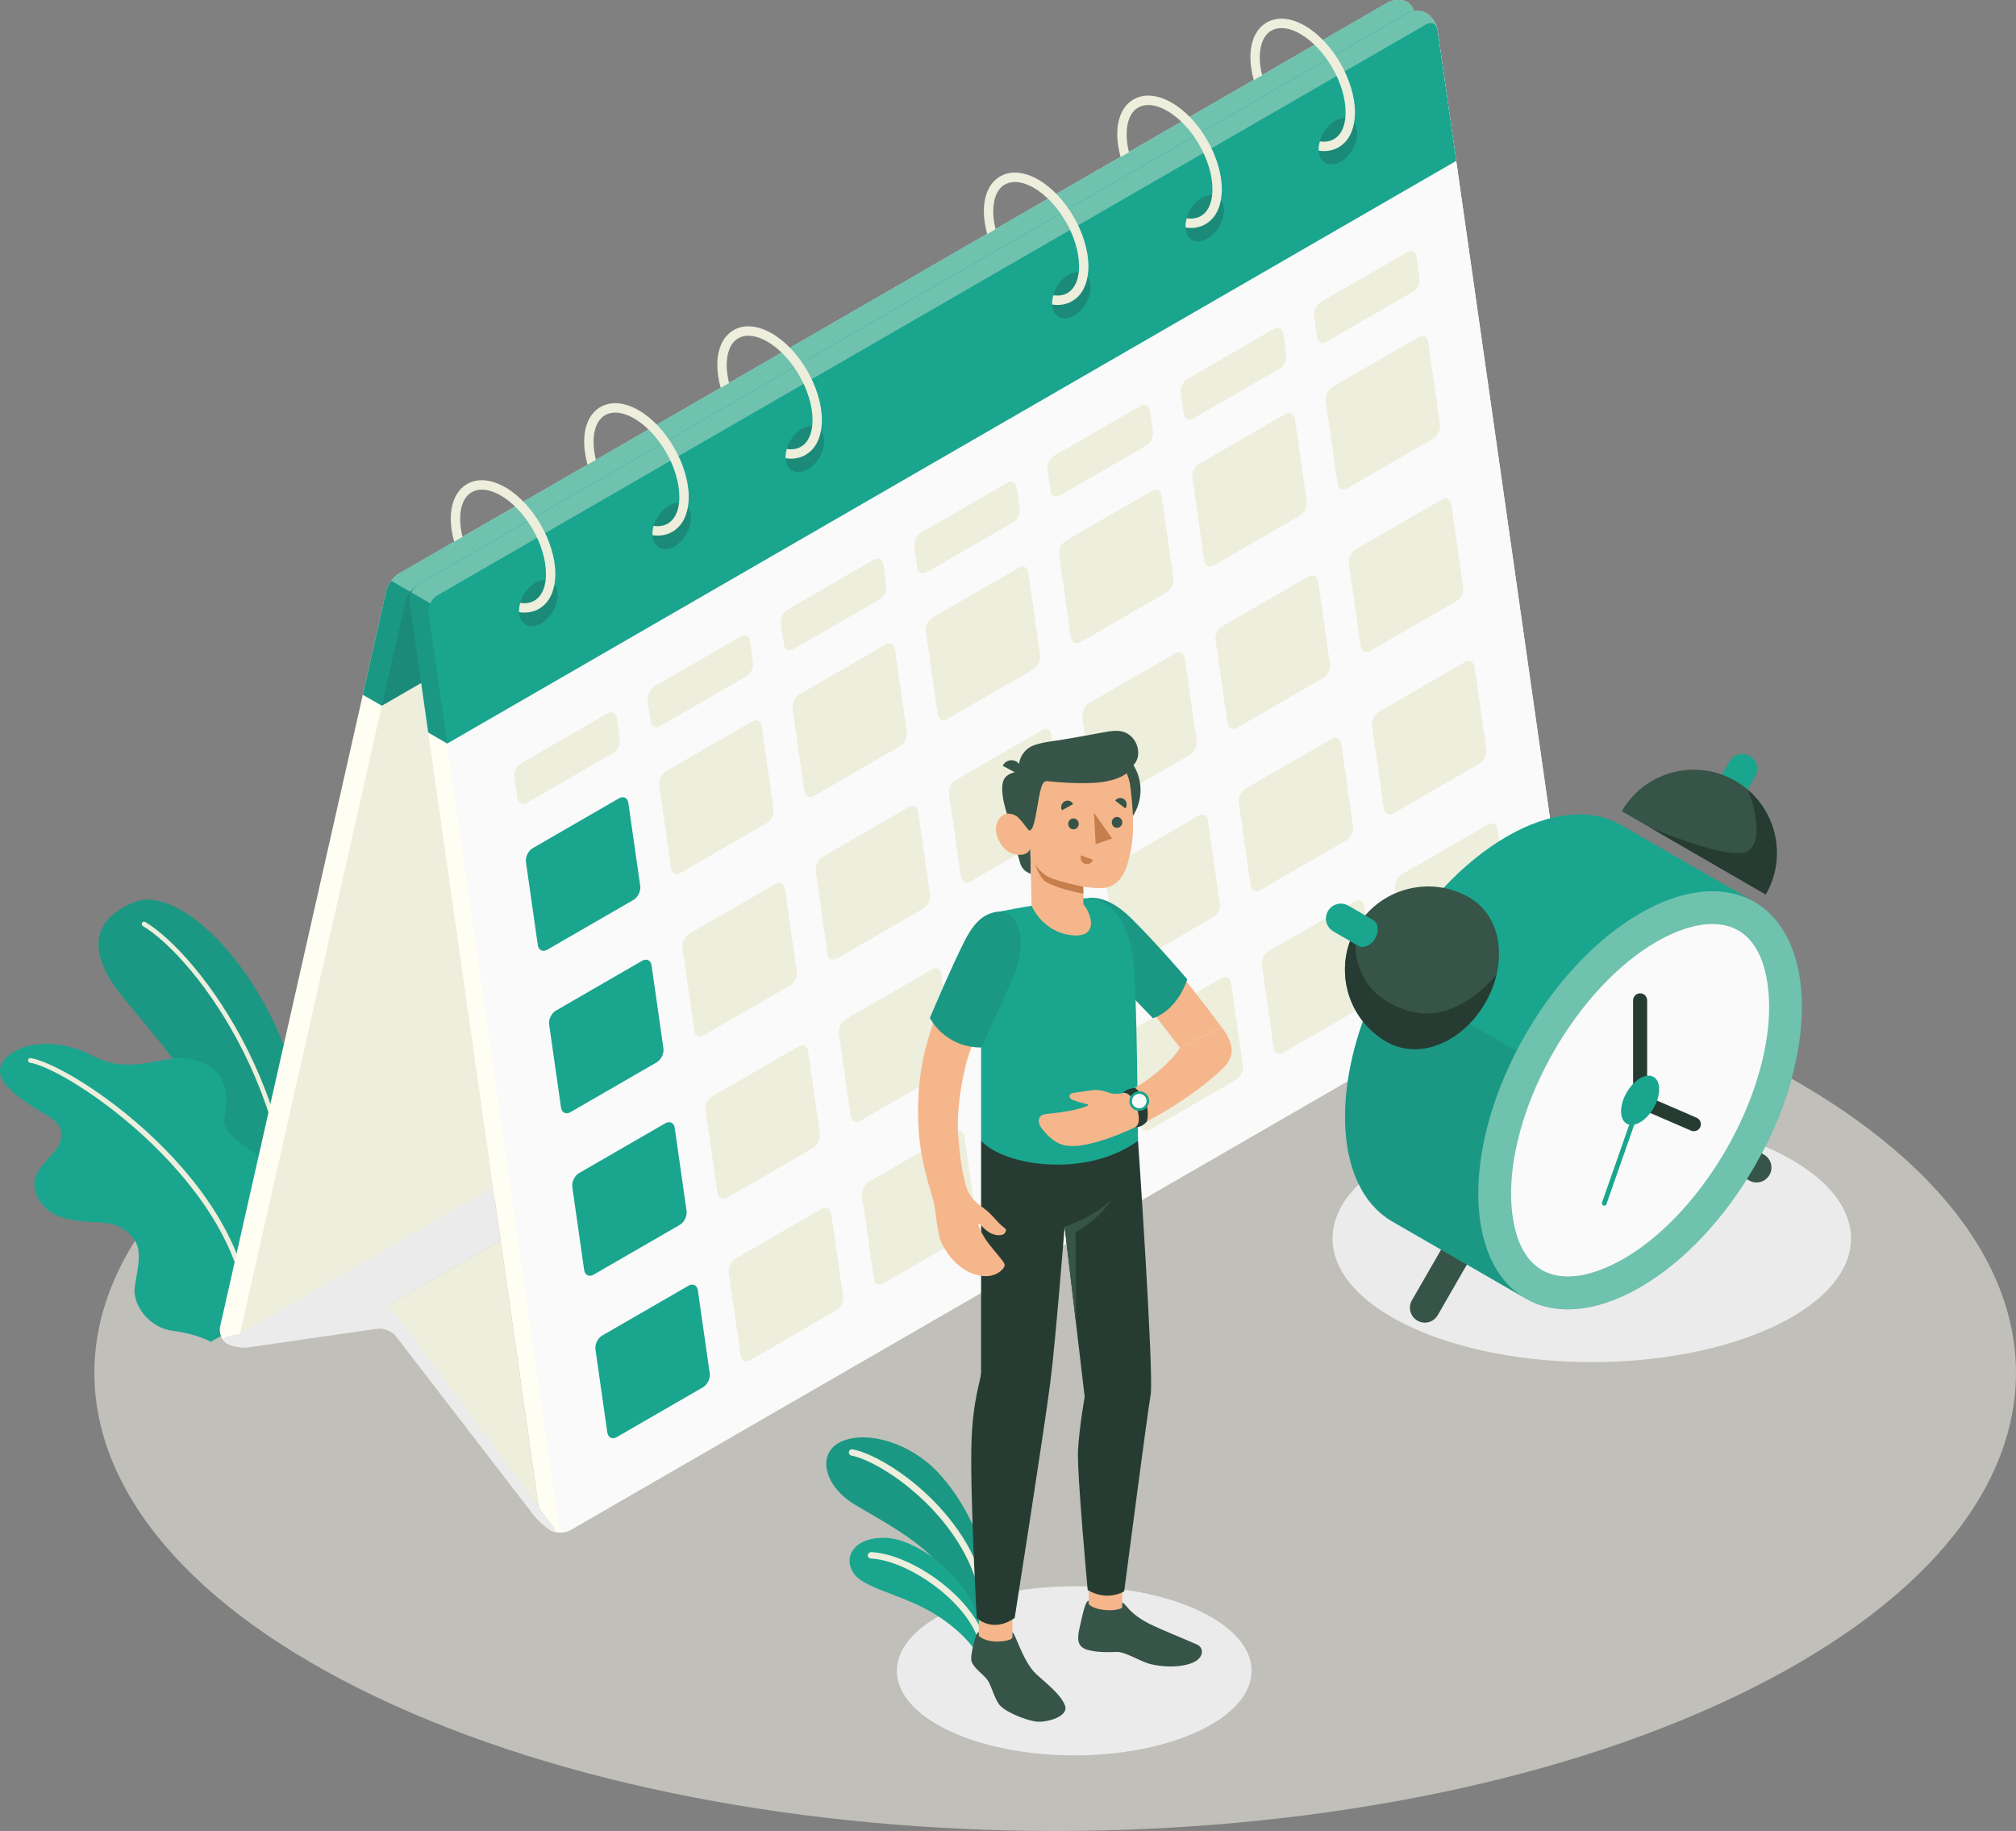 <svg width="2119" height="1924" viewBox="0 0 2119 1924" fill="none" xmlns="http://www.w3.org/2000/svg">
<rect x="0" y="0" width="2119" height="1924" fill="#808080" stroke="none"/>
<g clip-path="url(#clip0_605_2)">
<path opacity="0.5" d="M394.991 1783.01C789.391 1971 1428.83 1971 1823.18 1783.01C2217.58 1595.02 2217.58 1290.27 1823.18 1102.28C1428.78 914.288 789.342 914.288 394.991 1102.28C0.591 1290.27 0.591 1595.02 394.991 1783.01Z" fill="#FFFEF3"/>
<path d="M1865.79 1393.28C1759.38 1444.02 1586.81 1444.02 1480.4 1393.28C1374 1342.59 1374 1260.32 1480.4 1209.58C1586.81 1158.88 1759.38 1158.88 1865.79 1209.58C1972.2 1260.32 1972.2 1342.54 1865.79 1393.28Z" fill="#EBEBEB"/>
<path d="M1260.94 1818.58C1188.13 1853.26 1070.09 1853.26 997.281 1818.58C924.47 1783.89 924.47 1727.63 997.281 1692.9C1070.09 1658.22 1188.13 1658.22 1260.94 1692.9C1333.75 1727.59 1333.75 1783.89 1260.94 1818.58Z" fill="#EBEBEB"/>
<path d="M281.686 1375.35L321.688 1352.24C321.688 1352.24 342.871 1258 311.343 1138.29C279.814 1018.58 189.072 929.067 141.582 947.837C94.093 966.606 95.472 1002.03 121.581 1037.94C143.257 1067.75 213.555 1139.42 247.399 1222.29C281.243 1305.15 281.686 1375.35 281.686 1375.35Z" fill="#1AA58F"/>
<path opacity="0.1" d="M281.686 1375.35L321.688 1352.24C321.688 1352.24 342.871 1258 311.343 1138.29C279.814 1018.58 189.072 929.067 141.582 947.837C94.093 966.606 95.472 1002.03 121.581 1037.94C143.257 1067.75 213.555 1139.42 247.399 1222.29C281.243 1305.15 281.686 1375.35 281.686 1375.35Z" fill="#222222"/>
<path d="M303.018 1365.5C303.018 1365.5 302.771 1365.5 302.673 1365.5C301.343 1365.3 300.407 1364.07 300.554 1362.74C327.945 1165.68 205.772 1006.36 150.204 973.109C149.021 972.419 148.677 970.892 149.366 969.71C150.056 968.527 151.583 968.183 152.765 968.872C209.172 1002.62 333.167 1164.06 305.431 1363.38C305.284 1364.61 304.2 1365.5 303.018 1365.5Z" fill="#EDEEDC"/>
<path d="M281.686 1375.35L221.635 1410.03C221.635 1410.03 207.151 1401.66 181.633 1398.45C156.115 1395.25 139.07 1370.62 141.632 1352.24C143.356 1339.83 147.297 1325.69 145.376 1313.18C143.701 1301.95 132.814 1291.85 122.665 1287.91C114.241 1284.65 104.98 1284.51 95.965 1284.06C81.531 1283.37 66.555 1281.75 54.239 1274.21C41.923 1266.67 33.105 1251.6 37.046 1237.71C39.164 1230.32 44.386 1224.31 49.608 1218.69C54.83 1213.07 60.298 1207.36 63.057 1200.22C68.377 1186.27 58.968 1177.46 47.785 1171C8.523 1148.34 -9.36 1130.46 4.779 1113.31C18.917 1096.17 57.983 1088.68 97.935 1109.67C137.888 1130.61 170.992 1108.14 197.397 1112.58C238.631 1119.47 241.094 1148.64 235.97 1174.01C230.847 1199.33 281.834 1210.07 294.643 1240.37C303.953 1262.39 311.737 1334.95 281.686 1375.4V1375.35Z" fill="#1AA58F"/>
<path d="M261.686 1389.39C260.356 1389.39 259.272 1388.35 259.223 1387.02C254.444 1246.38 74.043 1123.71 31.529 1116.71C30.199 1116.52 29.263 1115.24 29.509 1113.91C29.706 1112.58 30.987 1111.64 32.317 1111.89C77.097 1119.28 259.173 1241.01 264.149 1386.93C264.149 1388.31 263.114 1389.44 261.784 1389.49H261.686V1389.39Z" fill="#EDEEDC"/>
<path d="M1034.77 1643.64C1032.8 1619.01 1013.78 1576.94 985.655 1546.98C957.526 1517.03 912.451 1502.6 884.666 1514.67C858.803 1525.9 864.468 1560.58 898.608 1581.12C932.747 1601.67 983.636 1626.79 1001.03 1665.66L1034.77 1712.31V1643.64Z" fill="#1AA58F"/>
<path opacity="0.1" d="M1034.77 1643.64C1032.8 1619.01 1013.78 1576.94 985.655 1546.98C957.526 1517.03 912.451 1502.6 884.666 1514.67C858.803 1525.9 864.468 1560.58 898.608 1581.12C932.747 1601.67 983.636 1626.79 1001.03 1665.66L1034.77 1712.31V1643.64Z" fill="#222222"/>
<path d="M1034.77 1688.57C1034.77 1688.57 1035.07 1688.57 1035.21 1688.57C1037.09 1688.32 1038.37 1686.6 1038.12 1684.77C1025.81 1593.54 933.043 1529.99 896.194 1522.99C894.371 1522.65 892.598 1523.88 892.253 1525.65C891.908 1527.48 893.091 1529.25 894.913 1529.59C929.299 1536.15 1019.75 1598.96 1031.42 1685.66C1031.67 1687.34 1033.1 1688.57 1034.77 1688.57Z" fill="#EDEEDC"/>
<path d="M1031.08 1745.37C1026 1731.82 1007.23 1710.34 978.365 1693.64C946.393 1675.17 907.327 1668.67 897.179 1653.1C885.011 1634.43 899.987 1614.62 931.417 1616C962.847 1617.38 1020.93 1655.41 1034.82 1718.62L1031.13 1745.42L1031.08 1745.37Z" fill="#1AA58F"/>
<path d="M1033.29 1732.31C1033.29 1732.31 1033.74 1732.31 1033.93 1732.27C1035.76 1731.87 1036.94 1730.1 1036.59 1728.27C1027.28 1681.47 959.447 1633 915.603 1630.98C913.879 1630.98 912.155 1632.36 912.056 1634.18C911.958 1636.05 913.436 1637.63 915.258 1637.73C955.95 1639.6 1021.32 1686.25 1029.94 1729.6C1030.29 1731.23 1031.67 1732.31 1033.24 1732.31H1033.29Z" fill="#EDEEDC"/>
<path d="M238.63 1411.8C233.112 1408.6 229.861 1400.67 231.339 1394.02L406.026 620.872C407.503 614.222 413.514 606.093 419.425 602.694L1458.63 2.66C1464.54 -0.739 1473.75 -0.936 1479.32 2.266C1484.84 5.468 1488.09 13.4 1486.61 20.05L1311.92 793.197C1310.45 799.848 1304.44 807.977 1298.52 811.376L259.271 1411.41C253.359 1414.81 244.147 1415.01 238.58 1411.8H238.63Z" fill="#FFFEF3"/>
<path d="M426.027 632.4L251.34 1405.55C249.862 1412.2 253.409 1414.81 259.271 1411.41L1298.52 811.376C1304.44 807.976 1310.4 799.848 1311.92 793.197L1486.61 20.05C1488.09 13.4 1484.54 10.789 1478.68 14.188L439.426 614.222C433.515 617.621 427.554 625.749 426.027 632.4Z" fill="#EDEEDC"/>
<path d="M1499.32 13.843C1493.8 10.641 1484.54 10.838 1478.63 14.237L439.425 614.222C433.514 617.621 429.524 625.848 430.509 632.597L567.115 1590.24C568.051 1596.99 573.322 1605.02 578.84 1608.22C584.357 1611.42 593.619 1611.22 599.53 1607.82L1638.78 1007.79C1644.69 1004.39 1648.68 996.164 1647.7 989.464L1511.04 31.824C1510.11 25.075 1504.84 17.045 1499.32 13.843Z" fill="#FFFEF3"/>
<path d="M450.51 644.125L587.116 1601.77C588.052 1608.51 593.619 1611.22 599.53 1607.78L1638.78 1007.74C1644.69 1004.34 1648.69 996.115 1647.7 989.415L1511.04 31.825C1510.11 25.075 1504.54 22.366 1498.63 25.765L459.426 625.799C453.515 629.198 449.525 637.425 450.51 644.125Z" fill="#FAFAFA"/>
<path d="M252.275 1401.46L518.246 1247.8L526.178 1303.52L404.203 1373.97C404.203 1373.97 371.689 1385.5 358.782 1388.7C345.826 1391.9 252.275 1401.46 252.275 1401.46Z" fill="#EBEBEB"/>
<path d="M526.178 1303.57L566.081 1583.39L404.203 1373.97L526.178 1303.57Z" fill="#EDEEDC"/>
<path d="M561.302 1592.7L416.223 1404.27C412.085 1398.9 403.267 1395.3 396.518 1396.29L260.798 1415.89C254.049 1416.88 244.147 1415.06 238.58 1411.85C233.063 1408.65 233.999 1405.05 240.649 1403.72L396.567 1373.72C403.267 1372.44 411.937 1375.84 416.026 1381.26L581.451 1604.08C585.491 1609.55 584.308 1611.37 578.791 1608.17C573.273 1604.97 565.44 1598.02 561.253 1592.65L561.302 1592.7Z" fill="#EBEBEB"/>
<path d="M1486.91 16.257C1486.81 10.641 1483.8 4.828 1479.32 2.266C1473.75 -0.887 1464.54 -0.739 1458.63 2.66L419.376 602.694C416.518 604.32 413.661 607.128 411.247 610.281C408.735 613.631 406.764 617.473 405.976 620.872L381.345 730.09L401.346 741.569L1461.93 129.268L1486.61 20.1C1486.95 18.671 1486.91 17.439 1486.91 16.306V16.257Z" fill="#1AA58F"/>
<path opacity="0.2" d="M1486.61 20.05C1488.09 13.4 1484.54 10.789 1478.68 14.188L439.426 614.222C433.514 617.621 427.554 625.75 426.026 632.4L401.346 741.569L1461.93 129.268L1486.61 20.1V20.05Z" fill="#222222"/>
<path opacity="0.1" d="M431.248 621.858C428.736 625.208 426.765 629.001 426.026 632.4L401.346 741.569L381.345 730.09L405.976 620.872C406.764 617.473 408.735 613.631 411.247 610.281L431.248 621.858Z" fill="#222222"/>
<path opacity="0.4" d="M1486.91 16.257C1486.41 12.562 1483.21 11.577 1478.63 14.237L439.376 614.222C436.519 615.847 433.612 618.656 431.248 621.858L411.247 610.281C413.661 607.128 416.518 604.32 419.375 602.694L1458.63 2.66C1464.54 -0.739 1473.75 -0.887 1479.32 2.266C1483.8 4.828 1486.81 10.641 1486.91 16.257Z" fill="#EDEEDC"/>
<path d="M1512.32 40.987L1511.04 31.824C1510.99 31.381 1510.85 30.938 1510.75 30.494C1510.75 30.396 1510.75 30.248 1510.65 30.1C1509.12 23.794 1504.34 16.799 1499.27 13.843C1493.75 10.641 1484.49 10.838 1478.58 14.237L439.425 614.222C436.42 615.946 433.908 619 432.282 622.399C430.755 625.651 430.065 629.247 430.508 632.548L450.115 769.748L470.116 781.325L1530.7 169.024L1512.37 40.938L1512.32 40.987Z" fill="#1AA58F"/>
<path opacity="0.1" d="M470.067 781.374L450.066 769.797L430.46 632.597C430.016 629.296 430.706 625.7 432.233 622.449L452.283 633.976C450.707 637.228 450.017 640.873 450.46 644.125L470.067 781.374Z" fill="#222222"/>
<path opacity="0.4" d="M1510.7 30.1C1509.07 24.632 1504 22.661 1498.68 25.765L459.427 625.799C456.422 627.523 453.86 630.528 452.283 633.976L432.233 622.449C433.859 619 436.372 615.995 439.377 614.222L1478.63 14.237C1484.54 10.838 1493.8 10.641 1499.32 13.843C1504.39 16.799 1509.22 23.745 1510.7 30.1Z" fill="#EDEEDC"/>
<path d="M745.989 1443.14L733.526 1355.89C732.737 1350.52 728.304 1348.35 723.624 1351.06L633.029 1403.38C628.3 1406.09 625.098 1412.69 625.886 1418.06L638.349 1505.31C639.138 1510.68 643.571 1512.84 648.251 1510.13L738.846 1457.82C743.575 1455.11 746.777 1448.51 745.989 1443.14Z" fill="#1AA58F"/>
<path d="M886.094 1362.34L873.63 1275.1C872.842 1269.73 868.408 1267.56 863.728 1270.27L773.133 1322.59C768.404 1325.3 765.202 1331.9 765.99 1337.27L778.454 1424.51C779.242 1429.88 783.676 1432.05 788.356 1429.34L878.95 1377.02C883.68 1374.31 886.882 1367.71 886.094 1362.34Z" fill="#EDEEDC"/>
<path d="M1026.2 1281.55L1013.73 1194.3C1012.95 1188.93 1008.51 1186.77 1003.83 1189.48L913.237 1241.79C908.508 1244.5 905.306 1251.1 906.094 1256.47L918.557 1343.72C919.346 1349.09 923.779 1351.26 928.459 1348.55L1019.05 1296.23C1023.78 1293.52 1026.99 1286.92 1026.2 1281.55Z" fill="#EDEEDC"/>
<path d="M1166.3 1200.76L1153.84 1113.51C1153.05 1108.14 1148.62 1105.97 1143.94 1108.68L1053.34 1161C1048.61 1163.71 1045.41 1170.31 1046.2 1175.68L1058.66 1262.93C1059.45 1268.3 1063.88 1270.47 1068.56 1267.76L1159.16 1215.44C1163.89 1212.73 1167.09 1206.13 1166.3 1200.76Z" fill="#FFFEF3"/>
<path d="M1306.41 1119.96L1293.94 1032.72C1293.15 1027.35 1288.72 1025.18 1284.04 1027.89L1193.45 1080.21C1188.72 1082.92 1185.51 1089.52 1186.3 1094.89L1198.77 1182.14C1199.55 1187.51 1203.99 1189.67 1208.67 1186.96L1299.26 1134.65C1303.99 1131.94 1307.19 1125.33 1306.41 1119.96Z" fill="#EDEEDC"/>
<path d="M1446.51 1039.17L1434.05 951.925C1433.26 946.556 1428.82 944.388 1424.14 947.098L1333.55 999.416C1328.82 1002.13 1325.62 1008.73 1326.41 1014.1L1338.87 1101.34C1339.66 1106.71 1344.09 1108.88 1348.77 1106.17L1439.37 1053.85C1444.1 1051.14 1447.3 1044.54 1446.51 1039.17Z" fill="#EDEEDC"/>
<path d="M1586.61 958.428L1574.15 871.182C1573.36 865.812 1568.93 863.645 1564.25 866.354L1473.65 918.672C1468.92 921.382 1465.72 927.983 1466.51 933.353L1478.97 1020.6C1479.76 1025.97 1484.2 1028.14 1488.88 1025.43L1579.47 973.109C1584.2 970.399 1587.4 963.798 1586.61 958.428Z" fill="#EDEEDC"/>
<path d="M721.653 1272.44L709.19 1185.19C708.401 1179.82 703.968 1177.65 699.288 1180.36L608.693 1232.68C603.964 1235.39 600.762 1241.99 601.55 1247.36L614.013 1334.61C614.802 1339.98 619.235 1342.14 623.915 1339.44L714.51 1287.12C719.239 1284.41 722.441 1277.81 721.653 1272.44Z" fill="#1AA58F"/>
<path d="M861.758 1191.64L849.294 1104.4C848.506 1099.03 844.072 1096.86 839.392 1099.57L748.798 1151.89C744.068 1154.6 740.866 1161.2 741.654 1166.57L754.118 1253.81C754.906 1259.18 759.34 1261.35 764.02 1258.64L854.615 1206.32C859.344 1203.61 862.546 1197.01 861.758 1191.64Z" fill="#EDEEDC"/>
<path d="M1001.86 1110.85L989.398 1023.6C988.609 1018.23 984.176 1016.07 979.496 1018.78L888.901 1071.09C884.172 1073.8 880.97 1080.41 881.758 1085.78L894.221 1173.02C895.01 1178.39 899.443 1180.56 904.123 1177.85L994.718 1125.53C999.447 1122.82 1002.65 1116.22 1001.86 1110.85Z" fill="#EDEEDC"/>
<path d="M1141.97 1030.06L1129.5 942.812C1128.71 937.442 1124.28 935.274 1119.6 937.984L1029.01 990.302C1024.28 993.012 1021.07 999.613 1021.86 1004.98L1034.33 1092.23C1035.11 1097.6 1039.55 1099.77 1044.23 1097.06L1134.82 1044.74C1139.55 1042.03 1142.75 1035.43 1141.97 1030.06Z" fill="#FFFEF3"/>
<path d="M1282.07 949.265L1269.61 862.019C1268.82 856.649 1264.38 854.482 1259.7 857.191L1169.11 909.509C1164.38 912.219 1161.18 918.82 1161.97 924.19L1174.43 1011.44C1175.22 1016.81 1179.65 1018.97 1184.33 1016.26L1274.93 963.946C1279.66 961.236 1282.86 954.635 1282.07 949.265Z" fill="#EDEEDC"/>
<path d="M1422.17 868.473L1409.71 781.226C1408.92 775.857 1404.49 773.689 1399.81 776.398L1309.21 828.717C1304.48 831.426 1301.28 838.027 1302.07 843.397L1314.53 930.644C1315.32 936.013 1319.76 938.181 1324.44 935.471L1415.03 883.153C1419.76 880.444 1422.96 873.842 1422.17 868.473Z" fill="#EDEEDC"/>
<path d="M1562.28 787.68L1549.81 700.434C1549.03 695.064 1544.59 692.896 1539.91 695.606L1449.32 747.924C1444.59 750.633 1441.39 757.235 1442.17 762.605L1454.64 849.851C1455.43 855.221 1459.86 857.388 1464.54 854.679L1555.13 802.36C1559.86 799.651 1563.07 793.05 1562.28 787.68Z" fill="#EDEEDC"/>
<path d="M697.317 1101.69L684.854 1014.44C684.066 1009.07 679.632 1006.9 674.952 1009.61L584.357 1061.93C579.628 1064.64 576.426 1071.24 577.214 1076.61L589.678 1163.86C590.466 1169.23 594.899 1171.4 599.579 1168.69L690.174 1116.37C694.903 1113.66 698.105 1107.06 697.317 1101.69Z" fill="#1AA58F"/>
<path d="M837.422 1020.89L824.958 933.649C824.17 928.279 819.736 926.111 815.056 928.821L724.462 981.139C719.732 983.849 716.53 990.45 717.318 995.82L729.782 1083.07C730.57 1088.44 735.004 1090.6 739.684 1087.89L830.279 1035.58C835.008 1032.87 838.21 1026.26 837.422 1020.89Z" fill="#EDEEDC"/>
<path d="M977.525 940.152L965.062 852.905C964.273 847.536 959.84 845.368 955.16 848.077L864.565 900.396C859.836 903.105 856.634 909.706 857.422 915.076L869.886 1002.32C870.674 1007.69 875.107 1009.86 879.787 1007.15L970.382 954.832C975.111 952.123 978.313 945.521 977.525 940.152Z" fill="#EDEEDC"/>
<path d="M1117.63 859.359L1105.17 772.112C1104.38 766.743 1099.94 764.575 1095.26 767.285L1004.67 819.603C999.94 822.312 996.738 828.914 997.526 834.284L1009.99 921.53C1010.78 926.9 1015.21 929.067 1019.89 926.358L1110.49 874.039C1115.22 871.33 1118.42 864.729 1117.63 859.359Z" fill="#EDEEDC"/>
<path d="M1257.73 778.566L1245.27 691.32C1244.48 685.95 1240.05 683.782 1235.37 686.492L1144.77 738.81C1140.04 741.52 1136.84 748.121 1137.63 753.491L1150.09 840.737C1150.88 846.107 1155.32 848.274 1160 845.565L1250.59 793.247C1255.32 790.537 1258.52 783.936 1257.73 778.566Z" fill="#EDEEDC"/>
<path d="M1397.84 697.773L1385.37 610.527C1384.59 605.157 1380.15 602.99 1375.47 605.699L1284.88 658.017C1280.15 660.727 1276.95 667.328 1277.73 672.698L1290.2 759.944C1290.99 765.314 1295.42 767.482 1300.1 764.772L1390.69 712.454C1395.42 709.744 1398.63 703.143 1397.84 697.773Z" fill="#EDEEDC"/>
<path d="M1537.89 616.981L1525.43 529.734C1524.64 524.365 1520.21 522.197 1515.53 524.906L1424.93 577.225C1420.2 579.934 1417 586.536 1417.79 591.905L1430.25 679.152C1431.04 684.521 1435.47 686.689 1440.15 683.979L1530.75 631.661C1535.48 628.952 1538.68 622.35 1537.89 616.981Z" fill="#EDEEDC"/>
<path d="M672.933 930.988L660.469 843.742C659.681 838.372 655.247 836.205 650.567 838.914L559.972 891.233C555.243 893.942 552.041 900.543 552.829 905.913L565.293 993.159C566.081 998.529 570.515 1000.7 575.195 997.987L665.789 945.669C670.519 942.96 673.721 936.358 672.933 930.988Z" fill="#1AA58F"/>
<path d="M813.037 850.196L800.573 762.949C799.785 757.58 795.352 755.412 790.672 758.122L700.077 810.44C695.348 813.149 692.146 819.751 692.934 825.12L705.397 912.367C706.185 917.736 710.619 919.904 715.299 917.195L805.894 864.876C810.623 862.167 813.825 855.565 813.037 850.196Z" fill="#EDEEDC"/>
<path d="M953.14 769.403L940.677 682.157C939.889 676.787 935.455 674.619 930.775 677.329L840.18 729.647C835.451 732.357 832.249 738.958 833.037 744.328L845.501 831.574C846.289 836.944 850.723 839.111 855.403 836.402L945.997 784.084C950.727 781.374 953.929 774.773 953.14 769.403Z" fill="#EDEEDC"/>
<path d="M1093.25 688.61L1080.78 601.364C1079.99 595.994 1075.56 593.827 1070.88 596.536L980.285 648.854C975.556 651.564 972.354 658.165 973.142 663.535L985.605 750.781C986.394 756.151 990.827 758.319 995.507 755.609L1086.1 703.291C1090.83 700.581 1094.03 693.98 1093.25 688.61Z" fill="#EDEEDC"/>
<path d="M1233.35 607.867L1220.88 520.621C1220.1 515.251 1215.66 513.083 1210.98 515.793L1120.39 568.111C1115.66 570.82 1112.46 577.422 1113.25 582.792L1125.71 670.038C1126.5 675.408 1130.93 677.575 1135.61 674.866L1226.21 622.548C1230.93 619.838 1234.14 613.237 1233.35 607.867Z" fill="#EDEEDC"/>
<path d="M1373.45 527.074L1360.99 439.828C1360.2 434.458 1355.77 432.29 1351.09 435L1260.49 487.318C1255.76 490.028 1252.56 496.629 1253.35 501.999L1265.81 589.245C1266.6 594.615 1271.04 596.782 1275.72 594.073L1366.31 541.755C1371.04 539.045 1374.24 532.444 1373.45 527.074Z" fill="#EDEEDC"/>
<path d="M1513.56 446.281L1501.09 359.035C1500.3 353.665 1495.87 351.498 1491.19 354.207L1400.6 406.525C1395.87 409.235 1392.67 415.836 1393.45 421.206L1405.92 508.452C1406.71 513.822 1411.14 515.99 1415.82 513.28L1506.41 460.962C1511.14 458.253 1514.34 451.651 1513.56 446.281Z" fill="#EDEEDC"/>
<path d="M651.405 776.792L648.301 754.525C647.513 749.155 643.079 746.988 638.399 749.697L547.804 802.016C543.075 804.725 539.873 811.326 540.661 816.696L543.765 838.963C544.553 844.333 548.987 846.501 553.667 843.791L644.261 791.473C648.991 788.764 652.193 782.162 651.405 776.792Z" fill="#EDEEDC"/>
<path d="M791.509 696L788.405 673.732C787.617 668.363 783.184 666.195 778.504 668.905L687.909 721.223C683.18 723.932 679.978 730.534 680.766 735.903L683.869 758.171C684.658 763.54 689.091 765.708 693.771 762.999L784.366 710.68C789.095 707.971 792.297 701.369 791.509 696Z" fill="#EDEEDC"/>
<path d="M931.613 615.207L928.509 592.94C927.721 587.57 923.287 585.402 918.607 588.112L828.012 640.43C823.283 643.14 820.081 649.741 820.869 655.111L823.973 677.378C824.761 682.748 829.195 684.915 833.875 682.206L924.469 629.888C929.199 627.178 932.401 620.577 931.613 615.207Z" fill="#EDEEDC"/>
<path d="M1071.72 534.414L1068.61 512.147C1067.83 506.777 1063.39 504.61 1058.71 507.319L968.117 559.637C963.388 562.347 960.186 568.948 960.974 574.318L964.077 596.585C964.865 601.955 969.299 604.123 973.979 601.413L1064.57 549.095C1069.3 546.385 1072.51 539.784 1071.72 534.414Z" fill="#EDEEDC"/>
<path d="M1211.82 453.621L1208.72 431.354C1207.93 425.984 1203.5 423.817 1198.82 426.526L1108.22 478.845C1103.49 481.554 1100.29 488.155 1101.08 493.525L1104.18 515.792C1104.97 521.162 1109.4 523.33 1114.08 520.62L1204.68 468.302C1209.41 465.593 1212.61 458.991 1211.82 453.621Z" fill="#EDEEDC"/>
<path d="M1351.93 372.829L1348.82 350.561C1348.03 345.192 1343.6 343.024 1338.92 345.734L1248.32 398.052C1243.6 400.761 1240.39 407.363 1241.18 412.732L1244.29 435C1245.07 440.37 1249.51 442.537 1254.19 439.828L1344.78 387.509C1349.51 384.8 1352.71 378.199 1351.93 372.829Z" fill="#EDEEDC"/>
<path d="M1492.03 292.085L1488.92 269.818C1488.14 264.448 1483.7 262.281 1479.02 264.99L1388.43 317.308C1383.7 320.018 1380.5 326.619 1381.29 331.989L1384.39 354.256C1385.18 359.626 1389.61 361.794 1394.29 359.084L1484.89 306.766C1489.61 304.056 1492.82 297.455 1492.03 292.085Z" fill="#EDEEDC"/>
<path opacity="0.2" d="M545.784 645.258C544.109 633.484 551.696 618.754 562.731 612.35C573.766 605.945 584.111 610.33 585.786 622.153C587.461 633.977 579.874 648.657 568.84 655.062C557.805 661.466 547.459 657.032 545.784 645.258Z" fill="#222222"/>
<path opacity="0.2" d="M685.988 564.318C684.313 552.543 691.899 537.814 702.934 531.409C713.969 525.005 724.314 529.439 725.989 541.213C727.664 552.987 720.078 567.717 709.043 574.121C698.008 580.525 687.662 576.141 685.988 564.318Z" fill="#222222"/>
<path opacity="0.2" d="M825.944 483.475C824.269 471.701 831.855 456.972 842.89 450.567C853.925 444.163 864.27 448.597 865.945 460.371C867.62 472.145 860.034 486.875 848.999 493.279C837.964 499.683 827.619 495.299 825.944 483.475Z" fill="#222222"/>
<path opacity="0.2" d="M1106.05 321.791C1104.38 310.017 1111.96 295.287 1123 288.883C1134.03 282.479 1144.38 286.913 1146.05 298.687C1147.73 310.461 1140.14 325.191 1129.11 331.595C1118.07 337.999 1107.73 333.615 1106.05 321.791Z" fill="#222222"/>
<path opacity="0.2" d="M1246.26 240.851C1244.58 229.077 1252.17 214.347 1263.2 207.943C1274.24 201.538 1284.58 205.972 1286.26 217.746C1287.93 229.52 1280.35 244.25 1269.31 250.654C1258.28 257.059 1247.93 252.674 1246.26 240.851Z" fill="#222222"/>
<path opacity="0.2" d="M1386.21 160.009C1384.54 148.235 1392.12 133.505 1403.16 127.101C1414.19 120.696 1424.54 125.081 1426.21 136.904C1427.89 148.728 1420.3 163.408 1409.27 169.813C1398.23 176.217 1387.89 171.783 1386.21 160.009Z" fill="#222222"/>
<path d="M531.252 512.147C516.276 503.526 501.99 502.245 490.955 508.649C479.92 515.004 473.812 528.01 473.812 545.302C473.812 552.987 475.092 561.115 477.358 569.195L486.127 564.17C484.551 557.765 483.664 551.41 483.664 545.302C483.664 531.705 487.999 521.704 495.881 517.172C498.985 515.398 502.532 514.512 506.473 514.512C512.434 514.512 519.183 516.581 526.326 520.67C552.534 535.843 573.865 572.791 573.865 603.039C573.865 605.305 573.766 607.473 573.52 609.492C572.338 619.789 568.249 627.375 561.697 631.169C557.46 633.582 552.435 634.371 546.819 633.533C545.834 636.785 545.391 640.135 545.588 643.287C547.46 643.583 549.332 643.731 551.154 643.731C556.77 643.731 561.992 642.401 566.623 639.691C575.096 634.814 580.614 626.045 582.732 614.37C583.373 610.823 583.717 607.029 583.717 603.039C583.717 569.638 560.17 528.848 531.252 512.147Z" fill="#EDEEDC"/>
<path d="M671.454 431.207C656.478 422.585 642.192 421.305 631.157 427.709C620.122 434.064 614.014 447.07 614.014 464.361C614.014 472.046 615.295 480.175 617.561 488.254L626.329 483.229C624.753 476.825 623.866 470.47 623.866 464.361C623.866 450.764 628.201 440.764 636.083 436.232C639.187 434.458 642.734 433.571 646.675 433.571C652.636 433.571 659.385 435.64 666.528 439.729C692.736 454.903 714.067 491.85 714.067 522.098C714.067 524.365 713.968 526.532 713.722 528.552C712.54 538.848 708.451 546.435 701.899 550.228C697.662 552.642 692.638 553.43 687.022 552.593C686.036 555.844 685.593 559.194 685.79 562.347C687.662 562.643 689.534 562.79 691.357 562.79C696.973 562.79 702.194 561.46 706.825 558.751C715.298 553.874 720.816 545.105 722.934 533.429C723.575 529.882 723.919 526.089 723.919 522.098C723.919 488.698 700.372 447.907 671.454 431.207Z" fill="#EDEEDC"/>
<path d="M811.411 350.414C796.435 341.793 782.149 340.512 771.114 346.916C760.079 353.271 753.971 366.277 753.971 383.568C753.971 391.254 755.252 399.382 757.518 407.461L766.286 402.437C764.71 396.032 763.823 389.677 763.823 383.568C763.823 369.972 768.158 359.971 776.041 355.439C779.144 353.665 782.691 352.779 786.632 352.779C792.593 352.779 799.342 354.848 806.485 358.937C832.693 374.11 854.024 411.058 854.024 441.306C854.024 443.572 853.925 445.739 853.679 447.759C852.497 458.055 848.408 465.642 841.856 469.435C837.619 471.849 832.594 472.638 826.978 471.8C825.993 475.051 825.55 478.401 825.747 481.554C827.619 481.85 829.491 481.998 831.314 481.998C836.93 481.998 842.152 480.668 846.782 477.958C855.255 473.081 860.773 464.312 862.891 452.636C863.532 449.089 863.877 445.296 863.877 441.306C863.877 407.905 840.329 367.114 811.411 350.414Z" fill="#EDEEDC"/>
<path d="M1091.57 188.878C1076.59 180.256 1062.31 178.975 1051.27 185.38C1040.24 191.735 1034.13 204.74 1034.13 222.032C1034.13 229.717 1035.41 237.846 1037.68 245.925L1046.44 240.9C1044.87 234.496 1043.98 228.141 1043.98 222.032C1043.98 208.435 1048.32 198.435 1056.2 193.902C1059.3 192.129 1062.85 191.242 1066.79 191.242C1072.75 191.242 1079.5 193.311 1086.64 197.4C1112.85 212.573 1134.18 249.521 1134.18 279.769C1134.18 282.035 1134.08 284.203 1133.84 286.223C1132.65 296.519 1128.57 304.106 1122.01 307.899C1117.78 310.313 1112.75 311.101 1107.14 310.264C1106.15 313.515 1105.71 316.865 1105.91 320.018C1107.78 320.314 1109.65 320.461 1111.47 320.461C1117.09 320.461 1122.31 319.131 1126.94 316.422C1135.41 311.545 1140.93 302.776 1143.05 291.1C1143.69 287.553 1144.03 283.76 1144.03 279.769C1144.03 246.368 1120.49 205.578 1091.57 188.878Z" fill="#EDEEDC"/>
<path d="M1231.77 107.986C1216.8 99.365 1202.51 98.084 1191.48 104.489C1180.44 110.844 1174.33 123.849 1174.33 141.141C1174.33 148.826 1175.61 156.955 1177.88 165.034L1186.65 160.009C1185.07 153.605 1184.18 147.25 1184.18 141.141C1184.18 127.544 1188.52 117.544 1196.4 113.011C1199.51 111.238 1203.05 110.351 1206.99 110.351C1212.95 110.351 1219.7 112.42 1226.85 116.509C1253.05 131.682 1274.39 168.63 1274.39 198.878C1274.39 201.144 1274.29 203.312 1274.04 205.332C1272.86 215.628 1268.77 223.215 1262.22 227.008C1257.98 229.422 1252.96 230.21 1247.34 229.373C1246.35 232.624 1245.91 235.974 1246.11 239.127C1247.98 239.422 1249.85 239.57 1251.67 239.57C1257.29 239.57 1262.51 238.24 1267.14 235.531C1275.62 230.653 1281.13 221.884 1283.25 210.209C1283.89 206.662 1284.24 202.869 1284.24 198.878C1284.24 165.477 1260.69 124.687 1231.77 107.986Z" fill="#EDEEDC"/>
<path d="M1371.73 27.144C1356.75 18.523 1342.47 17.242 1331.43 23.647C1320.4 30.002 1314.29 43.007 1314.29 60.299C1314.29 67.984 1315.57 76.113 1317.84 84.192L1326.6 79.167C1325.03 72.763 1324.14 66.408 1324.14 60.299C1324.14 46.702 1328.48 36.702 1336.36 32.169C1339.46 30.396 1343.01 29.509 1346.95 29.509C1352.91 29.509 1359.66 31.578 1366.8 35.667C1393.01 50.84 1414.34 87.788 1414.34 118.036C1414.34 120.302 1414.24 122.47 1414 124.49C1412.81 134.786 1408.73 142.373 1402.17 146.166C1397.94 148.58 1392.91 149.368 1387.3 148.531C1386.31 151.782 1385.87 155.132 1386.06 158.285C1387.94 158.58 1389.81 158.728 1391.63 158.728C1397.25 158.728 1402.47 157.398 1407.1 154.689C1415.57 149.811 1421.09 141.042 1423.21 129.367C1423.85 125.82 1424.19 122.027 1424.19 118.036C1424.19 84.635 1400.65 43.845 1371.73 27.144Z" fill="#EDEEDC"/>
<path d="M1517.3 1308.65L1484.2 1366.14C1479.76 1373.57 1482.18 1383.18 1489.61 1387.62C1497.05 1392.05 1506.66 1389.64 1511.09 1382.2L1544.4 1324.36C1547.6 1318.84 1544.15 1310.81 1536.66 1306.48C1529.17 1302.14 1520.5 1303.08 1517.3 1308.65Z" fill="#365447"/>
<path d="M1780.76 1207.21L1838.25 1240.32C1845.69 1244.75 1855.29 1242.34 1859.73 1234.9C1864.16 1227.46 1861.75 1217.85 1854.31 1213.42L1796.47 1180.12C1790.96 1176.91 1782.93 1180.36 1778.59 1187.85C1774.26 1195.34 1775.24 1204.01 1780.76 1207.21Z" fill="#365447"/>
<path d="M1844.46 948.034L1844.16 947.886L1704.16 867.044C1704.16 867.044 1704.16 867.044 1704.11 867.044L1703.71 866.847C1672.97 849.358 1630.61 852.018 1583.86 879.015C1489.91 933.255 1413.75 1065.13 1413.75 1173.61C1413.75 1227.7 1432.67 1265.69 1463.31 1283.57L1463.6 1283.72L1603.66 1364.56L1604 1364.76C1634.74 1382.29 1677.11 1379.68 1723.91 1352.64C1817.85 1298.4 1894.02 1166.52 1894.02 1058.04C1894.02 1003.95 1875.1 965.966 1844.46 948.083V948.034Z" fill="#1AA58F"/>
<path opacity="0.1" d="M1601.39 1363.13L1463.6 1283.62H1463.55L1463.26 1283.42C1432.67 1265.54 1413.75 1227.51 1413.75 1173.51C1413.75 1125.14 1428.92 1072.13 1454 1023.46L1594.05 1104.3C1568.93 1152.97 1553.8 1205.98 1553.8 1254.36C1553.8 1307.27 1571.93 1344.8 1601.39 1363.13Z" fill="#222222"/>
<path opacity="0.4" d="M1844.16 1225.6C1910.59 1110.55 1910.59 986.186 1844.17 947.837C1777.75 909.488 1670.06 971.671 1603.63 1086.73C1537.2 1201.78 1537.2 1326.14 1603.62 1364.49C1670.04 1402.84 1777.74 1340.66 1844.16 1225.6Z" fill="#EDEEDC"/>
<path d="M1647.95 1341.31C1594.1 1341.31 1588.29 1280.52 1588.29 1254.36C1588.29 1158.69 1658.29 1037.45 1741.15 989.612C1762.24 977.444 1782.53 970.991 1799.87 970.991C1853.72 970.991 1859.53 1031.78 1859.53 1057.94C1859.53 1153.61 1789.53 1274.85 1706.67 1322.69C1685.58 1334.85 1665.29 1341.31 1647.95 1341.31Z" fill="#FAFAFA"/>
<path d="M1686.17 1266.97C1685.93 1266.97 1685.63 1266.97 1685.39 1266.82C1684.11 1266.38 1683.42 1264.95 1683.86 1263.67L1721.55 1156.03C1721.99 1154.75 1723.42 1154.06 1724.7 1154.5C1725.98 1154.94 1726.67 1156.37 1726.23 1157.65L1688.54 1265.29C1688.19 1266.33 1687.21 1266.92 1686.22 1266.92L1686.17 1266.97Z" fill="#1AA58F"/>
<path d="M1780.37 1188.69C1779.38 1188.69 1778.39 1188.49 1777.46 1188.1L1716.52 1161.74V1051.19C1716.52 1047.1 1719.82 1043.8 1723.91 1043.8C1728 1043.8 1731.3 1047.1 1731.3 1051.19V1152.04L1783.32 1174.55C1787.07 1176.17 1788.79 1180.51 1787.16 1184.25C1785.93 1187.06 1783.22 1188.69 1780.37 1188.69Z" fill="#263C32"/>
<path d="M1723.91 1133.07C1734.94 1126.66 1743.91 1131.84 1743.91 1144.65C1743.91 1157.45 1734.94 1172.92 1723.91 1179.33C1712.88 1185.73 1703.91 1180.56 1703.91 1167.75C1703.91 1154.99 1712.88 1139.47 1723.91 1133.07Z" fill="#1AA58F"/>
<path d="M1561.14 1053.7C1537.01 1095.48 1491.54 1114.35 1457.4 1094.59C1415.62 1070.45 1401.34 1017 1425.47 975.277C1449.61 933.501 1503.21 918.968 1544.79 943.354C1578.83 963.306 1585.28 1011.93 1561.14 1053.7Z" fill="#365447"/>
<path d="M1457.35 1094.64C1491.54 1114.4 1536.96 1095.53 1561.1 1053.75C1566.71 1044 1570.65 1033.9 1572.97 1023.85C1571.59 1025.67 1531.39 1076.91 1481.44 1062.47C1430.6 1047.79 1420.99 1008.63 1425.38 975.326C1401.24 1017.1 1415.52 1070.55 1457.3 1094.69L1457.35 1094.64Z" fill="#263C32"/>
<path d="M1443.31 966.754L1417.4 951.778C1409.96 947.344 1400.35 949.758 1395.92 957.197C1391.48 964.636 1393.9 974.242 1401.34 978.676L1427.54 993.849C1433.06 997.051 1441.09 993.603 1445.43 986.115C1449.76 978.627 1448.83 969.956 1443.26 966.754H1443.31Z" fill="#1AA58F"/>
<path d="M1829.88 841.821L1844.85 815.908C1849.28 808.469 1846.87 798.863 1839.43 794.429C1831.99 789.995 1822.39 792.409 1817.95 799.848L1802.78 826.056C1799.58 831.574 1803.03 839.604 1810.51 843.939C1818 848.274 1826.67 847.289 1829.88 841.772V841.821Z" fill="#1AA58F"/>
<path d="M1704.65 852.462C1728.79 810.686 1782.24 796.399 1823.96 820.539C1865.74 844.678 1880.02 898.129 1855.89 939.856L1704.65 852.412V852.462Z" fill="#365447"/>
<path d="M1836.92 829.801C1841.9 840.146 1855.25 883.744 1836.92 894.533C1818.5 905.371 1733.96 869.409 1733.96 869.409L1855.94 939.955C1877.36 902.859 1868.45 856.6 1836.97 829.801H1836.92Z" fill="#263C32"/>
<path d="M1284.04 1079.42C1196.85 962.172 1168.17 949.118 1151.77 945.127L1180.49 1023.75L1240.1 1100.65" fill="#F5B68B"/>
<path d="M1143.25 943.896C1143.25 943.896 1161.77 938.23 1188.52 964.488C1215.27 990.746 1247.88 1029.02 1247.88 1029.02C1247.88 1029.02 1239.11 1060.31 1211.87 1070.01L1172.31 1029.02L1143.2 943.846L1143.25 943.896Z" fill="#1AA58F"/>
<path opacity="0.1" d="M1143.25 943.896C1143.25 943.896 1161.77 938.23 1188.52 964.488C1215.27 990.746 1247.88 1029.02 1247.88 1029.02C1247.88 1029.02 1239.11 1060.31 1211.87 1070.01L1172.31 1029.02L1143.2 943.846L1143.25 943.896Z" fill="#222222"/>
<path d="M1160.25 878.993C1187.15 872.643 1203.81 845.686 1197.46 818.782C1191.11 791.878 1164.16 775.216 1137.25 781.566C1110.35 787.916 1093.69 814.873 1100.04 841.777C1106.39 868.681 1133.35 885.343 1160.25 878.993Z" fill="#365447"/>
<path d="M1028.86 1737.63H1064.13V1677.29H1028.86V1737.63Z" fill="#F5B68B"/>
<path d="M1143.89 1693.79L1179.11 1694.97L1180.88 1631.13L1145.66 1629.89L1143.89 1693.79Z" fill="#F5B68B"/>
<path d="M1031.22 1198.79C1031.22 1232.43 1031.22 1442.69 1031.22 1442.69C1030.39 1452.4 1023.24 1469.15 1021.32 1510.43C1018.96 1560.97 1026.64 1700.19 1026.64 1700.19C1026.64 1700.19 1043.19 1716.6 1066.5 1700.19C1066.5 1700.19 1097.78 1501.46 1104.13 1451.36C1109.65 1407.67 1119.01 1288.89 1119.01 1288.89L1140.09 1467.82C1140.09 1467.82 1134.33 1500.68 1133.1 1523.88C1131.82 1547.08 1143.25 1670.78 1143.25 1670.78C1143.25 1670.78 1161.18 1683.15 1181.62 1672.26C1181.62 1672.26 1205.76 1486.78 1209.41 1465.8C1213.05 1444.86 1196.2 1198.79 1196.2 1198.79H1031.27H1031.22Z" fill="#263C32"/>
<path d="M1065.07 955.177C1060.34 956.014 1054.82 956.852 1050.53 958.527C1040.88 962.32 1036.44 974.242 1034.13 984.784C1032.45 992.371 1031.22 1001.39 1031.22 1011.53V1198.74C1055.95 1225.64 1142.16 1238.15 1196.16 1198.74C1196.16 1198.74 1195.07 1033.41 1191.03 1006.21C1183.99 959.02 1161.42 942.171 1138.71 943.945L1084.28 951.728L1065.07 955.128V955.177Z" fill="#1AA58F"/>
<path d="M1062.21 865.812C1062.21 865.812 1070.34 903.942 1073.59 910.199C1076.84 916.455 1083.54 918.229 1083.54 918.229L1082.95 891.429L1062.16 865.812H1062.21Z" fill="#365447"/>
<path d="M1072.41 811.228C1072.41 811.228 1063.69 809.75 1056.84 816.696C1050.14 823.544 1053.88 844.875 1062.21 865.812L1077.48 867.586L1072.36 811.228H1072.41Z" fill="#365447"/>
<path d="M1082.11 867.586C1079.06 869.409 1074.67 863.546 1070.88 859.556C1067.09 855.615 1054.77 850.196 1048.61 863.152C1042.36 876.355 1054.03 893.844 1063.74 896.849C1080.49 902.12 1083 891.38 1083 891.38L1084.28 951.729C1084.28 951.729 1095.22 978.528 1124.92 982.568C1154.58 986.607 1148.47 962.123 1138.71 950.152V931.777C1138.71 931.777 1153.84 934.092 1161.23 932.959C1173.54 931.038 1181.28 921.333 1185.02 908.032C1191.03 886.651 1193.3 869.359 1188.22 827.288C1182.66 781.177 1129.01 780.684 1100.04 798.912C1071.08 817.14 1082.11 867.586 1082.11 867.586Z" fill="#F5B68B"/>
<path d="M1082.11 872.759C1080.58 872.759 1074.72 863.054 1070.88 859.605C1065.61 854.777 1072.41 811.228 1072.41 811.228C1072.41 811.228 1067.33 800.39 1077.53 789.207C1084.77 781.226 1096.89 780.34 1117.53 777.088C1128.37 775.364 1144.82 772.359 1155.61 770.339C1168.52 767.925 1179.26 765.413 1188.37 773.344C1195.47 779.502 1198.52 790.439 1194.73 799.011C1193.84 801.03 1192.51 802.853 1191.03 804.479C1188.42 807.385 1187.98 811.326 1184.23 812.558C1184.23 812.558 1176.45 819.603 1156.84 822.017C1137.24 824.381 1106.69 821.573 1102.51 820.982C1096.84 820.194 1095.26 822.017 1092.21 837.042C1089.5 850.245 1087.28 872.66 1082.11 872.759Z" fill="#365447"/>
<path d="M1072.46 814.627L1053.93 804.676C1056.54 799.355 1062.85 797.286 1067.97 800.045C1073.1 802.804 1075.12 809.307 1072.46 814.627Z" fill="#365447"/>
<path d="M1138.67 931.826C1138.67 931.826 1111.18 926.308 1101.57 921.185C1095.17 917.786 1089.85 911.825 1088.27 908.031C1088.27 908.031 1090.09 916.16 1095.81 923.55C1102.85 932.516 1138.62 939.166 1138.62 939.166V931.875L1138.67 931.826Z" fill="#C67E4D"/>
<path d="M1133.84 865.763C1133.84 868.916 1131.37 871.478 1128.32 871.478C1125.27 871.478 1122.8 868.916 1122.8 865.763C1122.8 862.61 1125.27 860.048 1128.32 860.048C1131.37 860.048 1133.84 862.61 1133.84 865.763Z" fill="#365447"/>
<path d="M1127.98 844.974L1116.2 851.477C1114.48 848.077 1115.71 843.89 1118.96 842.116C1122.21 840.343 1126.25 841.624 1127.98 844.974Z" fill="#365447"/>
<path d="M1136.2 898.77L1148.76 903.499C1147.53 907.095 1143.69 908.967 1140.24 907.687C1136.79 906.406 1134.97 902.415 1136.2 898.819V898.77Z" fill="#C67E4D"/>
<path d="M1182.9 849.555L1172.16 841.279C1174.33 838.225 1178.52 837.584 1181.52 839.85C1184.48 842.116 1185.12 846.501 1182.9 849.555Z" fill="#365447"/>
<path d="M1179.6 864.187C1179.6 867.339 1177.14 869.901 1174.08 869.901C1171.03 869.901 1168.57 867.339 1168.57 864.187C1168.57 861.034 1171.03 858.472 1174.08 858.472C1177.14 858.472 1179.6 861.034 1179.6 864.187Z" fill="#365447"/>
<path d="M1149.8 853.94L1151.62 887.045L1168.91 881.133L1149.8 853.94Z" fill="#C67E4D"/>
<path d="M1064.13 1720.24V1715.22C1067.48 1716.7 1075.36 1746.6 1089.35 1759.36C1100.49 1769.51 1115.66 1781.23 1119.5 1792.51C1123.49 1804.29 1098.37 1810.79 1087.97 1808.92C1075.9 1806.8 1054.97 1798.28 1049.7 1790.4C1044.43 1782.51 1041.96 1770.89 1037.73 1765.12C1033.44 1759.36 1023.64 1752.91 1021.32 1746.21C1020.04 1742.51 1021.57 1734.48 1023.34 1727.68C1024.97 1721.43 1026.74 1714.58 1028.86 1715.17C1028.86 1715.91 1028.86 1719.01 1028.86 1719.01C1031.42 1721.87 1038.51 1724.68 1046.49 1724.97C1051.67 1725.17 1064.18 1724.14 1064.13 1720.2V1720.24Z" fill="#365447"/>
<path d="M1179.5 1684.13C1181.33 1684.18 1182.81 1686.79 1186.84 1691.13C1191.72 1696.4 1199.7 1702.12 1207.58 1706.06C1220.79 1712.66 1246.45 1722.86 1258.08 1728.08C1265.32 1731.33 1264.98 1740.1 1257.49 1745.12C1250 1750.15 1231.87 1753.69 1210.15 1748.87C1198.32 1746.21 1182.85 1735.27 1173.1 1735.86C1163.35 1736.45 1145.07 1736.3 1137.88 1731.33C1130.68 1726.35 1133.54 1715.76 1135.61 1706.65C1137.83 1696.7 1141.03 1681.47 1144.33 1682.16L1144.23 1685.32C1148.47 1691.72 1170.05 1694.38 1179.36 1689.65L1179.55 1684.23L1179.5 1684.13Z" fill="#365447"/>
<path d="M1118.96 1288.84C1118.96 1288.84 1147.14 1280.91 1168.08 1260.71C1168.08 1260.71 1158.62 1278.45 1130.44 1294.95L1131.03 1391.06L1118.96 1288.89V1288.84Z" fill="#365447"/>
<path d="M1052.16 1287.22C1046.3 1282.19 1042.7 1275.93 1033.88 1269.53C1026.15 1263.86 1023.05 1261.4 1018.41 1253.77C1013.39 1245.49 1008.76 1217.9 1007.08 1191.74C1005.11 1160.85 1013.39 1121.69 1019.25 1105.38C1031.22 1072.33 1055.51 1027.94 1063.59 1009.27C1071.67 990.548 1067.33 981.139 1060.09 971.631C1051.57 960.448 1035.9 960.448 1021.07 985.819C1006.25 1011.19 984.768 1058.63 974.029 1097.2C968.856 1115.92 963.092 1146.52 965.506 1186.18C967.181 1213.91 973.191 1235.09 981.024 1261.75C983.142 1268.99 982.945 1274.95 985.359 1289.28C986.344 1295.05 987.231 1301.45 989.891 1306.63C993.29 1313.23 997.428 1319.53 1002.55 1324.9C1009.01 1331.7 1017.13 1337.12 1026.15 1339.63C1031.12 1341.01 1036.4 1341.5 1041.47 1340.52C1046.54 1339.48 1051.37 1336.87 1054.52 1332.83C1055.16 1332 1055.76 1331.11 1055.9 1330.07C1056.2 1328.2 1054.97 1326.48 1053.83 1324.95C1047.48 1316.48 1039.4 1308.35 1034.03 1299.28C1029.5 1291.65 1027.33 1285.64 1029.06 1285.93C1030.83 1286.28 1033.19 1290.91 1039.75 1295C1046.05 1298.89 1054.52 1298.99 1056.45 1295.29C1058.37 1291.6 1057.92 1292.24 1052.06 1287.22H1052.16Z" fill="#F5B68B"/>
<path d="M1054.52 957.443C1040.43 958.33 1027.63 961.433 1013.54 989.415C999.448 1017.4 977.378 1069.62 977.378 1069.62C977.378 1069.62 992.502 1100.65 1031.22 1100.7C1031.22 1100.7 1063.59 1033.01 1068.91 1015.18C1074.18 997.347 1077.97 968.675 1054.52 957.394V957.443Z" fill="#1AA58F"/>
<path opacity="0.1" d="M1054.52 957.443C1040.43 958.33 1027.63 961.433 1013.54 989.415C999.448 1017.4 977.378 1069.62 977.378 1069.62C977.378 1069.62 992.502 1100.65 1031.22 1100.7C1031.22 1100.7 1063.59 1033.01 1068.91 1015.18C1074.18 997.347 1077.97 968.675 1054.52 957.394V957.443Z" fill="#222222"/>
<path d="M1240.15 1100.7C1236.9 1110.06 1206.2 1138.59 1183.54 1147.65C1179.55 1149.28 1170.98 1150.11 1166.94 1148.69C1161.92 1146.86 1155.56 1144.89 1150.14 1145.43C1143.59 1146.07 1136.84 1147.36 1130.24 1148.09C1128.86 1148.24 1127.43 1148.44 1126.2 1149.08C1122.21 1151.3 1124.48 1154.74 1127.73 1155.93C1132.85 1157.8 1138.17 1159.33 1143.54 1160.46C1143.54 1160.95 1143.54 1161.4 1143.49 1161.89C1129.99 1167.31 1115.27 1168.88 1100.83 1170.46C1098.27 1170.76 1095.51 1171.1 1093.69 1172.92C1091.91 1174.7 1091.52 1177.46 1092.06 1179.87C1092.6 1182.28 1094.03 1184.45 1095.56 1186.42C1101.92 1194.8 1110.54 1202.48 1121.23 1203.91C1131.77 1205.34 1142.66 1202.78 1152.75 1199.97C1157.63 1198.59 1162.41 1197.06 1167.19 1195.39C1178.22 1191.54 1194.78 1184.2 1207.83 1177.21C1241.87 1158.98 1270 1137.65 1285.37 1122.67C1299.56 1108.83 1296.06 1095.53 1284.14 1079.47" fill="#F5B68B"/>
<path d="M1180.49 1148.49C1180.49 1148.49 1185.56 1146.67 1191.03 1155.68C1196.5 1164.7 1200.24 1181.2 1193.15 1184.4C1193.15 1184.4 1200.1 1185.44 1205.61 1178.24C1205.61 1178.24 1211.18 1157.36 1193.15 1143.17C1193.15 1143.17 1184.04 1143.51 1180.54 1148.44L1180.49 1148.49Z" fill="#263C32"/>
<path d="M1206.55 1151.84C1209.36 1156.76 1207.59 1163.07 1202.56 1165.93C1197.54 1168.79 1191.23 1167.11 1188.42 1162.18C1185.61 1157.26 1187.39 1150.95 1192.41 1148.09C1197.44 1145.24 1203.74 1146.91 1206.55 1151.84Z" fill="#1AA58F"/>
<path d="M1204.14 1153.17C1206.21 1156.81 1204.88 1161.44 1201.18 1163.56C1197.49 1165.68 1192.81 1164.4 1190.74 1160.8C1188.67 1157.16 1190 1152.53 1193.69 1150.41C1197.39 1148.29 1202.07 1149.57 1204.14 1153.17Z" fill="#FAFAFA"/>
</g>
<defs>
<clipPath id="clip0_605_2">
<rect width="2119" height="1924" fill="white"/>
</clipPath>
</defs>
</svg>
